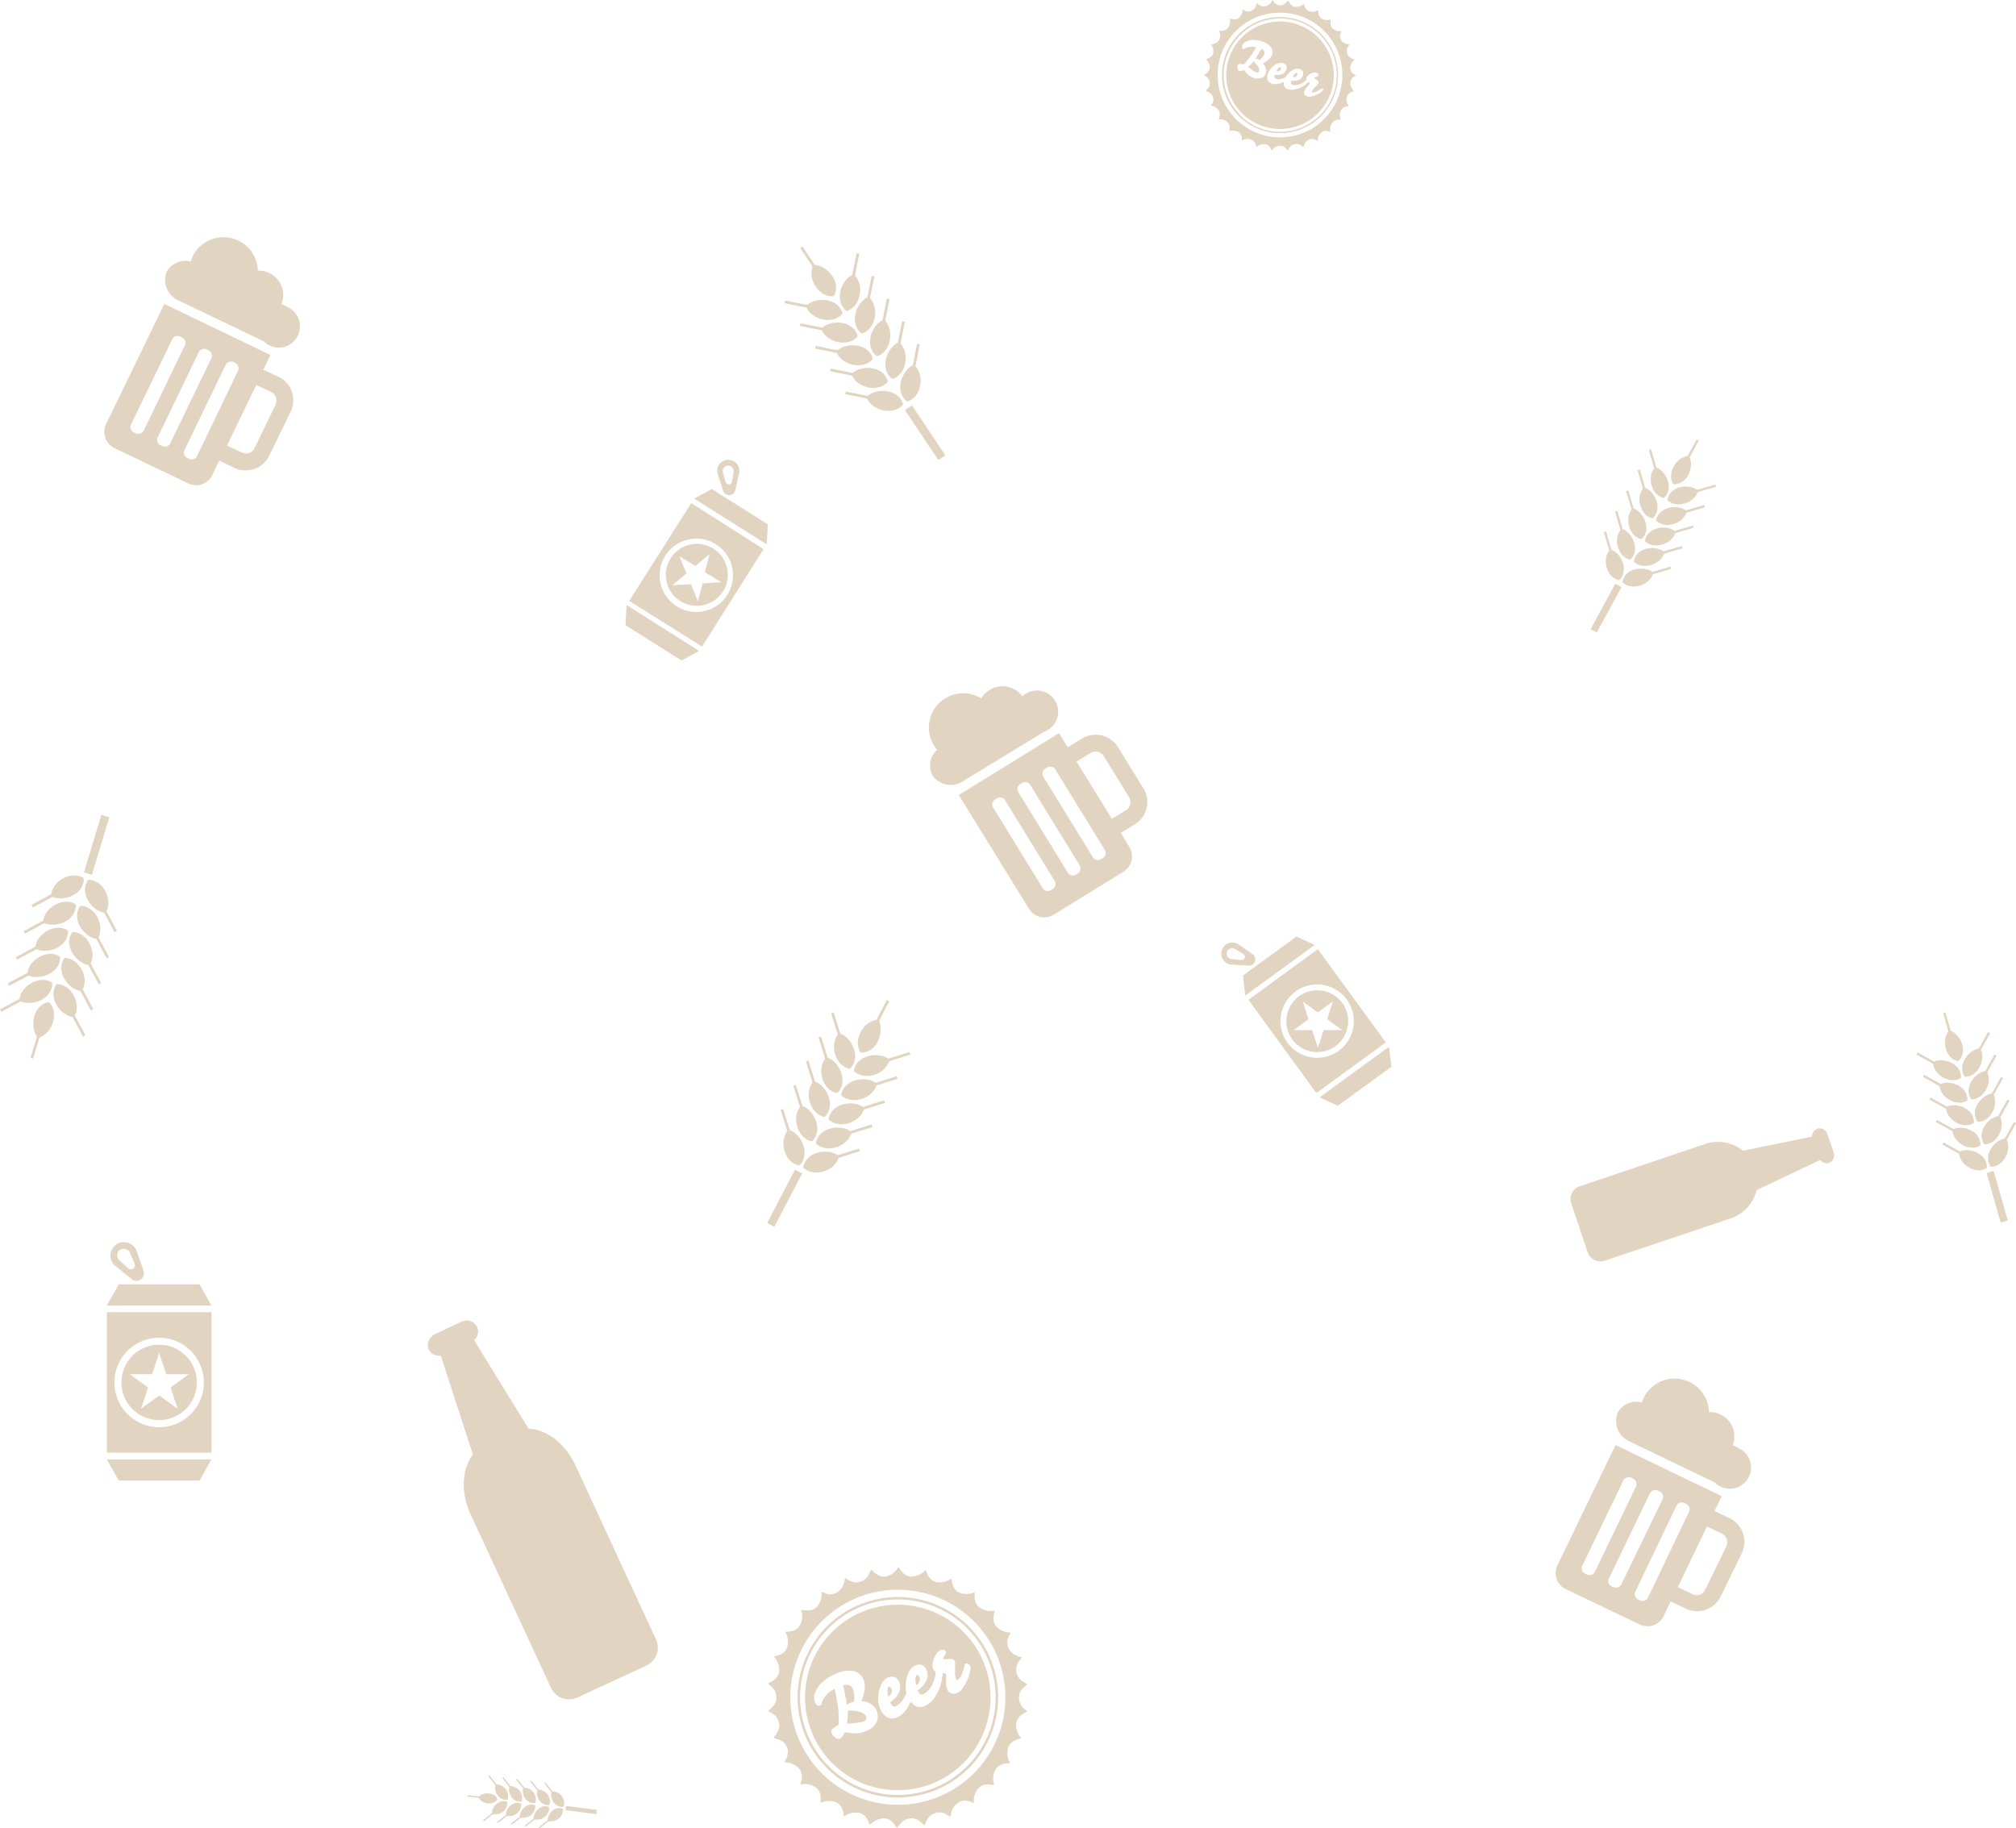 <svg xmlns="http://www.w3.org/2000/svg" viewBox="0 0 285.16 258.58"><defs><style>.cls-1{opacity:0.41;}.cls-2{fill:#b69564;}</style></defs><g id="圖層_2" data-name="圖層 2"><g id="圖層_1-2" data-name="圖層 1"><g id="Group_6394" data-name="Group 6394" class="cls-1"><g id="Group_6380" data-name="Group 6380"><path id="Path_30447" data-name="Path 30447" class="cls-2" d="M128,58l1-.65,4.72,7.07-1,.65Z"/><path id="Path_30448" data-name="Path 30448" class="cls-2" d="M122.74,56c1.32-1.16,4.44-1,5,1.22-1.23,1.55-4.24,1-5.09-.84l-3.08-.62.07-.37Z"/><path id="Path_30449" data-name="Path 30449" class="cls-2" d="M127,48.5l.61-3.06.38.08-.62,3.08c1.39,1.5.73,4.48-1.17,5-1.84-1.4-.78-4.35.8-5.12Z"/><path id="Path_30450" data-name="Path 30450" class="cls-2" d="M120.6,52.75c1.32-1.16,4.44-1,5,1.23-1.23,1.54-4.24,1-5.09-.85l-3.08-.61.08-.38,3.06.61Z"/><path id="Path_30451" data-name="Path 30451" class="cls-2" d="M124.83,45.3l.61-3.07.38.08-.62,3.08c1.39,1.5.73,4.48-1.17,5-1.84-1.4-.78-4.34.8-5.11Z"/><path id="Path_30452" data-name="Path 30452" class="cls-2" d="M118.46,49.55c1.32-1.17,4.44-1,5,1.22-1.23,1.55-4.24,1-5.09-.84l-3.08-.62.08-.38Z"/><path id="Path_30453" data-name="Path 30453" class="cls-2" d="M122.69,42.09l.62-3.06.37.07-.62,3.08c1.39,1.5.73,4.49-1.17,5-1.84-1.4-.78-4.35.8-5.12Z"/><path id="Path_30454" data-name="Path 30454" class="cls-2" d="M116.32,46.34c1.32-1.16,4.44-1,5,1.22-1.23,1.55-4.23,1-5.08-.84l-3.09-.62.08-.37,3.06.61Z"/><path id="Path_30455" data-name="Path 30455" class="cls-2" d="M120.55,38.88l.62-3.06.37.08L120.93,39c1.38,1.5.72,4.48-1.18,5-1.83-1.4-.78-4.35.8-5.12Z"/><path id="Path_30456" data-name="Path 30456" class="cls-2" d="M114.18,43.13c1.32-1.16,4.44-1,5,1.23-1.23,1.54-4.24,1-5.09-.85L111,42.89l.08-.37,3.06.61Z"/><path id="Path_30457" data-name="Path 30457" class="cls-2" d="M115.24,37.47c1.76.12,3.86,2.43,2.69,4.43-2,.22-3.7-2.28-3-4.2l-1.74-2.62.32-.21,1.73,2.6Z"/><path id="Path_30458" data-name="Path 30458" class="cls-2" d="M129.11,51.71l.61-3.06.38.07-.62,3.08c1.39,1.5.73,4.49-1.17,5-1.84-1.4-.78-4.35.8-5.12Z"/></g><g id="Group_6381" data-name="Group 6381"><path id="Path_30459" data-name="Path 30459" class="cls-2" d="M112.46,165.45l1,.55-3.94,7.54-1-.55Z"/><path id="Path_30460" data-name="Path 30460" class="cls-2" d="M111.72,159.87c1.65.59,3,3.41,1.34,5-2-.34-2.92-3.24-1.7-4.87l-.94-3,.37-.12.93,3Z"/><path id="Path_30461" data-name="Path 30461" class="cls-2" d="M120.29,160l3-.94.12.37-3,.94c-.65,1.93-3.58,2.79-5,1.38.35-2.28,3.44-2.77,4.87-1.75Z"/><path id="Path_30462" data-name="Path 30462" class="cls-2" d="M113.51,156.45c1.65.6,3,3.41,1.34,5-1.95-.34-2.92-3.23-1.7-4.87l-.94-3,.36-.11.94,3Z"/><path id="Path_30463" data-name="Path 30463" class="cls-2" d="M122.08,156.58l3-.93.11.36-3,.94c-.65,1.94-3.58,2.79-5,1.39C117.55,156.05,120.64,155.57,122.08,156.58Z"/><path id="Path_30464" data-name="Path 30464" class="cls-2" d="M115.29,153c1.65.6,3,3.42,1.34,5-1.94-.33-2.92-3.23-1.7-4.86l-.94-3,.37-.12.93,3Z"/><path id="Path_30465" data-name="Path 30465" class="cls-2" d="M123.86,153.17l3-.94.12.37-3,.94c-.65,1.93-3.58,2.79-5,1.38.35-2.28,3.44-2.77,4.87-1.75Z"/><path id="Path_30466" data-name="Path 30466" class="cls-2" d="M117.08,149.62c1.65.6,3,3.41,1.34,5-2-.34-2.92-3.23-1.7-4.87l-.94-3,.36-.11.94,3Z"/><path id="Path_30467" data-name="Path 30467" class="cls-2" d="M125.65,149.75l3-.93.12.36-3,.94c-.65,1.94-3.59,2.79-5,1.39.35-2.29,3.43-2.77,4.87-1.76Z"/><path id="Path_30468" data-name="Path 30468" class="cls-2" d="M118.86,146.2c1.66.6,3,3.42,1.34,5-1.94-.33-2.92-3.23-1.7-4.87l-.94-3,.37-.11.93,3Z"/><path id="Path_30469" data-name="Path 30469" class="cls-2" d="M124.34,144.42c.74,1.59-.28,4.54-2.59,4.48-1.14-1.61.22-4.35,2.24-4.64l1.45-2.79.34.18Z"/><path id="Path_30470" data-name="Path 30470" class="cls-2" d="M118.51,163.41l3-.93.11.37-3,.94c-.65,1.93-3.58,2.79-5,1.38.35-2.29,3.44-2.77,4.88-1.76Z"/></g><g id="Group_6382" data-name="Group 6382"><path id="Path_30471" data-name="Path 30471" class="cls-2" d="M80,256.07l.07-.6,4.35.55-.07.6Z"/><path id="Path_30472" data-name="Path 30472" class="cls-2" d="M77.47,257.44c0-.91,1.1-2.08,2.17-1.55a1.67,1.67,0,0,1-1.59,1.74,1.71,1.71,0,0,1-.45,0l-1.28,1-.12-.15,1.27-1Z"/><path id="Path_30473" data-name="Path 30473" class="cls-2" d="M76,253.27,75,252l.16-.12,1,1.28a1.68,1.68,0,0,1,1.64,1.7,2.34,2.34,0,0,1-.07.45c-1.17.24-2-1.16-1.73-2Z"/><path id="Path_30474" data-name="Path 30474" class="cls-2" d="M75.5,257.19c0-.91,1.1-2.07,2.17-1.55a1.65,1.65,0,0,1-1.58,1.74,1.79,1.79,0,0,1-.46,0l-1.28,1-.12-.15,1.27-1Z"/><path id="Path_30475" data-name="Path 30475" class="cls-2" d="M74,253l-1-1.27.16-.13,1,1.28a1.67,1.67,0,0,1,1.64,1.7,2.22,2.22,0,0,1-.07.45c-1.17.25-2-1.16-1.73-2Z"/><path id="Path_30476" data-name="Path 30476" class="cls-2" d="M73.53,256.94c0-.9,1.1-2.07,2.18-1.55a1.67,1.67,0,0,1-1.59,1.74,1.44,1.44,0,0,1-.46,0l-1.28,1-.12-.16,1.27-1Z"/><path id="Path_30477" data-name="Path 30477" class="cls-2" d="M72.05,252.78l-1-1.27.16-.12,1,1.28a1.66,1.66,0,0,1,1.64,1.69,2.32,2.32,0,0,1-.07.46c-1.17.24-2-1.16-1.73-2Z"/><path id="Path_30478" data-name="Path 30478" class="cls-2" d="M71.56,256.7c0-.91,1.1-2.08,2.17-1.55a1.65,1.65,0,0,1-1.58,1.74,1.75,1.75,0,0,1-.46,0l-1.28,1-.12-.15,1.27-1Z"/><path id="Path_30479" data-name="Path 30479" class="cls-2" d="M70.08,252.53l-1-1.27.16-.12,1,1.28a1.68,1.68,0,0,1,1.64,1.7,2.34,2.34,0,0,1-.07.45c-1.17.24-2-1.16-1.73-2Z"/><path id="Path_30480" data-name="Path 30480" class="cls-2" d="M69.59,256.45c0-.91,1.1-2.07,2.17-1.55a1.65,1.65,0,0,1-1.58,1.74,1.75,1.75,0,0,1-.46,0l-1.28,1-.12-.15,1.27-1Z"/><path id="Path_30481" data-name="Path 30481" class="cls-2" d="M67.74,254.13c.64-.65,2.25-.68,2.63.44a1.66,1.66,0,0,1-2.35.11,1.64,1.64,0,0,1-.29-.35l-1.61-.2,0-.2,1.6.2Z"/><path id="Path_30482" data-name="Path 30482" class="cls-2" d="M78,253.52l-1-1.27.16-.12,1,1.28a1.67,1.67,0,0,1,1.64,1.7,1.78,1.78,0,0,1-.08.45c-1.16.24-2-1.16-1.72-2Z"/></g><g id="Group_6383" data-name="Group 6383"><path id="Path_30483" data-name="Path 30483" class="cls-2" d="M13,123.75l-1.12-.34,2.46-8.14,1.12.34Z"/><path id="Path_30484" data-name="Path 30484" class="cls-2" d="M14.73,129.11c-1.74-.28-3.6-2.79-2.25-4.67,2,0,3.47,2.63,2.58,4.47l1.48,2.77-.34.18-1.47-2.75Z"/><path id="Path_30485" data-name="Path 30485" class="cls-2" d="M6.28,130.58l-2.75,1.48-.18-.34,2.77-1.49c.27-2,3-3.41,4.62-2.28C10.82,130.26,7.88,131.31,6.28,130.58Z"/><path id="Path_30486" data-name="Path 30486" class="cls-2" d="M13.61,132.8c-1.74-.28-3.6-2.79-2.25-4.67,2,0,3.47,2.63,2.58,4.47l1.48,2.77-.34.18-1.47-2.75Z"/><path id="Path_30487" data-name="Path 30487" class="cls-2" d="M5.16,134.27l-2.75,1.47-.18-.33L5,133.92c.28-2,3-3.41,4.62-2.28.09,2.31-2.86,3.36-4.46,2.63Z"/><path id="Path_30488" data-name="Path 30488" class="cls-2" d="M12.49,136.49c-1.73-.28-3.6-2.79-2.25-4.67,2,0,3.47,2.63,2.58,4.47l1.49,2.77-.34.18-1.47-2.75Z"/><path id="Path_30489" data-name="Path 30489" class="cls-2" d="M4.05,138,1.3,139.43l-.19-.33,2.78-1.49c.27-2,3-3.41,4.62-2.28C8.59,137.64,5.65,138.69,4.05,138Z"/><path id="Path_30490" data-name="Path 30490" class="cls-2" d="M11.38,140.18c-1.74-.28-3.6-2.79-2.25-4.67,2,0,3.47,2.63,2.58,4.47l1.48,2.77-.34.18-1.47-2.75Z"/><path id="Path_30491" data-name="Path 30491" class="cls-2" d="M2.93,141.65.18,143.12,0,142.78l2.77-1.48c.28-2,3-3.41,4.62-2.29C7.48,141.32,4.53,142.38,2.93,141.65Z"/><path id="Path_30492" data-name="Path 30492" class="cls-2" d="M10.27,143.87c-1.74-.28-3.6-2.79-2.26-4.67,2,0,3.47,2.63,2.58,4.47l1.49,2.77-.34.18-1.47-2.75Z"/><path id="Path_30493" data-name="Path 30493" class="cls-2" d="M5.22,146.65c-1-1.43-.57-4.52,1.7-4.9,1.43,1.38.6,4.32-1.33,5l-.91,3-.36-.11.9-3Z"/><path id="Path_30494" data-name="Path 30494" class="cls-2" d="M7.39,126.89l-2.75,1.48L4.46,128l2.77-1.49c.28-2,3-3.41,4.62-2.28.09,2.31-2.86,3.36-4.46,2.63Z"/></g><g id="Group_6384" data-name="Group 6384"><path id="Path_30495" data-name="Path 30495" class="cls-2" d="M281,165.93l1-.28,2,7-1,.28-2-7Z"/><path id="Path_30496" data-name="Path 30496" class="cls-2" d="M277.24,162.89c1.39-.61,3.9.33,3.8,2.31-1.4,1-3.73-.27-3.94-2l-2.37-1.31.16-.29,2.35,1.3Z"/><path id="Path_30497" data-name="Path 30497" class="cls-2" d="M282.65,157.88l1.3-2.34.29.16-1.3,2.36c.74,1.59-.58,3.86-2.27,3.81-1.14-1.63.49-3.76,2-4Z"/><path id="Path_30498" data-name="Path 30498" class="cls-2" d="M276.33,159.71c1.38-.61,3.9.33,3.8,2.31-1.41.95-3.73-.28-3.95-2l-2.36-1.3.16-.29,2.34,1.3Z"/><path id="Path_30499" data-name="Path 30499" class="cls-2" d="M281.74,154.7l1.3-2.35.29.16L282,154.88c.74,1.58-.57,3.86-2.27,3.81-1.14-1.63.49-3.77,2-4Z"/><path id="Path_30500" data-name="Path 30500" class="cls-2" d="M275.41,156.53c1.38-.61,3.9.32,3.8,2.31-1.41.95-3.73-.28-3.94-2l-2.37-1.3.16-.29,2.35,1.3Z"/><path id="Path_30501" data-name="Path 30501" class="cls-2" d="M280.82,151.52l1.3-2.35.29.16-1.31,2.36c.75,1.59-.57,3.86-2.27,3.81-1.14-1.62.5-3.76,2-4Z"/><path id="Path_30502" data-name="Path 30502" class="cls-2" d="M274.49,153.34c1.39-.61,3.9.33,3.8,2.32-1.41.94-3.73-.28-3.94-2L272,152.33l.16-.29,2.35,1.3Z"/><path id="Path_30503" data-name="Path 30503" class="cls-2" d="M279.9,148.34l1.3-2.35.29.16-1.3,2.36c.74,1.59-.58,3.86-2.27,3.81-1.14-1.63.49-3.76,2-4Z"/><path id="Path_30504" data-name="Path 30504" class="cls-2" d="M273.58,150.16c1.38-.61,3.9.33,3.8,2.31-1.41.95-3.74-.27-3.95-2l-2.36-1.31.15-.29,2.35,1.3Z"/><path id="Path_30505" data-name="Path 30505" class="cls-2" d="M275.92,145.8c1.41.55,2.52,3,1.05,4.33-1.67-.33-2.44-2.84-1.37-4.22l-.74-2.6.31-.09.75,2.58Z"/><path id="Path_30506" data-name="Path 30506" class="cls-2" d="M283.57,161.07l1.3-2.35.29.16-1.31,2.36c.75,1.59-.57,3.86-2.27,3.81-1.14-1.63.5-3.76,2-4Z"/></g><g id="Group_6385" data-name="Group 6385"><path id="Path_30507" data-name="Path 30507" class="cls-2" d="M228.48,82.57l.88.49-3.5,6.41L225,89Z"/><path id="Path_30508" data-name="Path 30508" class="cls-2" d="M227.94,77.76c1.41.54,2.53,3,1.07,4.32-1.67-.32-2.46-2.83-1.38-4.21l-.77-2.6.32-.09.75,2.58Z"/><path id="Path_30509" data-name="Path 30509" class="cls-2" d="M235.3,78l2.58-.76.09.32-2.59.76c-.59,1.65-3.13,2.34-4.29,1.11.33-2,3-2.33,4.21-1.43Z"/><path id="Path_30510" data-name="Path 30510" class="cls-2" d="M229.52,74.85c1.42.54,2.54,3,1.08,4.32-1.67-.32-2.46-2.82-1.39-4.21l-.76-2.59.32-.1.75,2.58Z"/><path id="Path_30511" data-name="Path 30511" class="cls-2" d="M236.89,75.1l2.57-.75.1.31-2.59.76c-.59,1.65-3.13,2.34-4.3,1.11.34-2,3-2.32,4.22-1.43Z"/><path id="Path_30512" data-name="Path 30512" class="cls-2" d="M231.11,71.94c1.41.55,2.54,3,1.08,4.32-1.67-.31-2.46-2.82-1.39-4.21L230,69.46l.32-.09.75,2.57Z"/><path id="Path_30513" data-name="Path 30513" class="cls-2" d="M238.48,72.2l2.57-.76.1.32-2.6.76c-.58,1.65-3.12,2.34-4.29,1.11C234.6,71.67,237.26,71.3,238.48,72.2Z"/><path id="Path_30514" data-name="Path 30514" class="cls-2" d="M232.7,69c1.41.55,2.54,3,1.07,4.32-1.66-.31-2.45-2.82-1.38-4.21l-.76-2.59.32-.09L232.7,69Z"/><path id="Path_30515" data-name="Path 30515" class="cls-2" d="M240.07,69.29l2.57-.75.09.31-2.59.76c-.59,1.65-3.12,2.34-4.29,1.11.34-2,3-2.32,4.22-1.43Z"/><path id="Path_30516" data-name="Path 30516" class="cls-2" d="M234.29,66.13c1.41.54,2.54,3,1.07,4.32-1.66-.32-2.45-2.82-1.38-4.21l-.76-2.59.32-.09.75,2.57Z"/><path id="Path_30517" data-name="Path 30517" class="cls-2" d="M239,64.69c.61,1.38-.31,3.9-2.3,3.81-.95-1.4.26-3.74,2-4L240,62.17l.29.16L239,64.68Z"/><path id="Path_30518" data-name="Path 30518" class="cls-2" d="M233.71,80.91l2.58-.75.09.32-2.59.75c-.59,1.66-3.12,2.34-4.29,1.11.33-2,3-2.32,4.21-1.43Z"/></g><g id="Group_6386" data-name="Group 6386"><path id="Path_30519" data-name="Path 30519" class="cls-2" d="M161.73,111.52l-3.59-5.82a3.72,3.72,0,0,0-5.12-1.21h0l-2,1.22-1.22-2-14.18,8.75,9.94,16.11a2.53,2.53,0,0,0,3.49.82h0l9.87-6.09a2.52,2.52,0,0,0,.82-3.48l-1.22-2,2-1.22a3.72,3.72,0,0,0,1.21-5.12ZM148.9,125.76l-.25.15a.85.85,0,0,1-1.16-.27l-7-11.39a.83.83,0,0,1,.27-1.16l.25-.15a.83.83,0,0,1,1.16.27l7,11.39A.85.85,0,0,1,148.9,125.76Zm3.55-2.19-.25.15a.84.84,0,0,1-1.16-.27l-7-11.39a.84.84,0,0,1,.27-1.16l.25-.15a.84.84,0,0,1,1.16.27l7,11.39a.84.84,0,0,1-.27,1.15Zm3.54-2.19-.25.16a.85.85,0,0,1-1.16-.28l-7-11.38a.84.84,0,0,1,.28-1.16l.25-.16a.85.85,0,0,1,1.16.27l7,11.39A.85.85,0,0,1,156,121.38Zm3.28-6.77-2,1.22-5-8.1,2-1.22a1.35,1.35,0,0,1,1.85.44h0l3.59,5.82a1.34,1.34,0,0,1-.44,1.84Z"/><path id="Path_30520" data-name="Path 30520" class="cls-2" d="M147.68,103.51a3,3,0,1,0-3.07-5,3.46,3.46,0,0,0-4.82-.78,3.73,3.73,0,0,0-1,1.06,4.85,4.85,0,0,0-6.24,7.27,3,3,0,0,0-.62,3.68,3.18,3.18,0,0,0,4.43.68Z"/></g><g id="Group_6387" data-name="Group 6387"><path id="Path_30521" data-name="Path 30521" class="cls-2" d="M39.35,53.3l-2.1-1,1-2.09L23.25,43,15,60a2.55,2.55,0,0,0,1.18,3.38l10.45,5A2.53,2.53,0,0,0,30,67.25l1-2.09,2.1,1a3.73,3.73,0,0,0,5-1.74l3-6.16a3.73,3.73,0,0,0-1.74-5Zm-20.14,8-.27-.13A.85.85,0,0,1,18.55,60L24.36,48a.84.84,0,0,1,1.12-.39h0l.26.13a.84.84,0,0,1,.4,1.12L20.34,60.9a.86.86,0,0,1-1.13.39ZM23,63.1,22.7,63a.85.85,0,0,1-.4-1.13l5.81-12.05a.85.85,0,0,1,1.13-.39l.26.13a.84.84,0,0,1,.4,1.12h0L24.09,62.7a.85.85,0,0,1-1.13.4Zm4.88,1.41a.85.85,0,0,1-1.13.4l-.26-.13a.84.84,0,0,1-.39-1.13h0l5.8-12A.84.84,0,0,1,33,51.21h0l.27.12a.85.85,0,0,1,.39,1.13Zm11.1-7.27L36,63.4a1.34,1.34,0,0,1-1.79.62l-2.1-1,4.14-8.57,2.1,1a1.34,1.34,0,0,1,.62,1.79Z"/><path id="Path_30522" data-name="Path 30522" class="cls-2" d="M39.81,43a3.44,3.44,0,0,0-3.34-4.71,4.86,4.86,0,0,0-9.23-2A5.46,5.46,0,0,0,27,37a3,3,0,0,0-3.43,1.46,3.18,3.18,0,0,0,1.81,4.1L37.3,48.28a3,3,0,1,0,3.36-4.85,2.91,2.91,0,0,0-.85-.41Z"/></g><g id="Group_6388" data-name="Group 6388"><path id="Path_30523" data-name="Path 30523" class="cls-2" d="M244.61,214.74l-2.09-1,1-2.1-15-7.23-8.22,17a2.53,2.53,0,0,0,1.18,3.38l10.45,5a2.53,2.53,0,0,0,3.38-1.17h0l1-2.09,2.1,1a3.72,3.72,0,0,0,5-1.74l3-6.16A3.72,3.72,0,0,0,244.61,214.74Zm-20.14,8-.26-.13a.84.84,0,0,1-.4-1.12h0l5.8-12.05a.85.85,0,0,1,1.13-.4h0l.27.13a.85.85,0,0,1,.39,1.13h0l-5.81,12.05a.84.84,0,0,1-1.12.39Zm3.76,1.81-.27-.13a.83.83,0,0,1-.39-1.12h0l5.81-12.05a.84.84,0,0,1,1.12-.4l.27.13a.84.84,0,0,1,.39,1.12h0l-5.81,12a.84.84,0,0,1-1.12.39ZM233.1,226a.84.84,0,0,1-1.12.39l-.27-.13a.84.84,0,0,1-.39-1.12L237.13,213a.84.84,0,0,1,1.12-.39h0l.26.13a.84.84,0,0,1,.4,1.12h0Zm11.1-7.28-3,6.16a1.33,1.33,0,0,1-1.78.63l-2.1-1,4.13-8.58,2.1,1a1.34,1.34,0,0,1,.63,1.79h0Z"/><path id="Path_30524" data-name="Path 30524" class="cls-2" d="M245.08,204.46a3.46,3.46,0,0,0-1.94-4.48,3.4,3.4,0,0,0-1.41-.23,4.86,4.86,0,0,0-9.49-1.35,3,3,0,0,0-3.43,1.45,3.2,3.2,0,0,0,1.81,4.11l11.94,5.75a3,3,0,1,0,3.36-4.85,2.6,2.6,0,0,0-.84-.4Z"/></g><path id="Path_30525" data-name="Path 30525" class="cls-2" d="M60.63,190.92a1.73,1.73,0,0,1,1-2.23L65.17,187a1.73,1.73,0,0,1,2.33.7,1.67,1.67,0,0,1-.44,1.88l7.7,12.51c2.52.1,5.21,2.09,6.65,5.22l11.37,24.58a2.8,2.8,0,0,1-1.37,3.73l-9.74,4.5a2.8,2.8,0,0,1-3.73-1.37h0L66.57,214.22c-1.45-3.13-1.23-6.46.33-8.45l-4.55-14a1.64,1.64,0,0,1-1.71-.88Z"/><path id="Path_30526" data-name="Path 30526" class="cls-2" d="M257.06,159.65a1.16,1.16,0,0,1,1.43.81l.86,2.53a1.18,1.18,0,0,1-.65,1.52,1.11,1.11,0,0,1-1.23-.43l-9,4.27a5.66,5.66,0,0,1-4,4.11L227,178.33a1.93,1.93,0,0,1-2.43-1.2l-2.32-6.9a1.9,1.9,0,0,1,1.2-2.42h0l17.42-5.87a5.67,5.67,0,0,1,5.68.84l9.76-2a1.12,1.12,0,0,1,.72-1.09Z"/><g id="Group_6389" data-name="Group 6389"><path id="Path_30527" data-name="Path 30527" class="cls-2" d="M126.14,239.39a.84.84,0,0,0-.06-.54.51.51,0,0,0-.17-.24.2.2,0,0,0-.2,0c-.08,0-.14.17-.17.4a2.4,2.4,0,0,0,.12,1A1.08,1.08,0,0,0,126.14,239.39Z"/><path id="Path_30528" data-name="Path 30528" class="cls-2" d="M121.76,242.19a6.13,6.13,0,0,0-1.85-.22,6.92,6.92,0,0,1,0,.91,4.94,4.94,0,0,1-.12.93q.77,0,1.41-.12a4.16,4.16,0,0,0,1-.2.57.57,0,0,0,.3-.27.47.47,0,0,0,0-.4A1.13,1.13,0,0,0,121.76,242.19Z"/><path id="Path_30529" data-name="Path 30529" class="cls-2" d="M120.27,240.88l.26-.1.28-.09a3.94,3.94,0,0,0,0-1,2.21,2.21,0,0,0-.17-.76.85.85,0,0,0-.46-.52,1.45,1.45,0,0,0-.92,0c.13.59.24,1.11.33,1.57s.15.84.19,1.18A2.35,2.35,0,0,1,120.27,240.88Z"/><path id="Path_30530" data-name="Path 30530" class="cls-2" d="M127,227a13.12,13.12,0,1,0,13.11,13.11h0A13.11,13.11,0,0,0,127,227ZM124,243.59a2.73,2.73,0,0,1-1.55,1.3,3.46,3.46,0,0,1-1.23.29,6.92,6.92,0,0,1-1.69-.16,4.76,4.76,0,0,1-.39.64.91.91,0,0,1-.35.29.71.71,0,0,1-.58-.11,1.42,1.42,0,0,1-.59-.71.46.46,0,0,1,.12-.55,3.63,3.63,0,0,1,.87-.57,12.26,12.26,0,0,0,0-1.6c0-.59-.12-1.19-.22-1.81s-.21-1.18-.34-1.71a4.73,4.73,0,0,0-1.21.92,3,3,0,0,0-.68,1.36l-.13.07a.45.45,0,0,1-.42,0,.84.84,0,0,1-.32-.42,1.88,1.88,0,0,1,0-1.38,4,4,0,0,1,1-1.46,6.73,6.73,0,0,1,1.94-1.21,4.11,4.11,0,0,1,2.58-.37,2,2,0,0,1,1.36,1.24,2.81,2.81,0,0,1,.14,1.32,6,6,0,0,1-.45,1.66,2.85,2.85,0,0,1,1.48.52,1.87,1.87,0,0,1,.63.79A2,2,0,0,1,124,243.59Zm13-8.17a.36.36,0,0,1,.22.18,1.59,1.59,0,0,1,0,.84,6.14,6.14,0,0,1-.39,1.19,5.55,5.55,0,0,1-.64,1.14,1.86,1.86,0,0,1-.74.68,1.25,1.25,0,0,1-.87.1A.94.94,0,0,1,134,239a2.87,2.87,0,0,1-.18-.82c0-.3,0-.57,0-.82a1.87,1.87,0,0,0,0-.53.22.22,0,0,0-.16-.12,1.22,1.22,0,0,0-.33,0,8.55,8.55,0,0,1-.13,1c0,.19-.08.38-.14.57s-.06.23-.1.35a5.88,5.88,0,0,1-.82,1.57,3.16,3.16,0,0,1-1.28,1.1,1.55,1.55,0,0,1-1.39,0,1.65,1.65,0,0,1-.63-.6,6.5,6.5,0,0,1-.66,1.14,3.15,3.15,0,0,1-1.28,1.09,1.55,1.55,0,0,1-1.39,0,2.28,2.28,0,0,1-1-1.21,4,4,0,0,1-.28-1.77,4.35,4.35,0,0,1,.41-1.63,1.91,1.91,0,0,1,.9-1,1.35,1.35,0,0,1,1-.08,1.16,1.16,0,0,1,.65.72,1.82,1.82,0,0,1,0,1.41,3.5,3.5,0,0,1-1.27,1.43,1.13,1.13,0,0,0,.34.52.46.46,0,0,0,.5,0,2.51,2.51,0,0,0,1-.95,3.79,3.79,0,0,0,.45-.9,4.24,4.24,0,0,1-.1-1.23,4.4,4.4,0,0,1,.41-1.63,2,2,0,0,1,.9-1,1.35,1.35,0,0,1,1-.08,1.18,1.18,0,0,1,.65.73,1.79,1.79,0,0,1,0,1.4,3.38,3.38,0,0,1-1.27,1.43,1.21,1.21,0,0,0,.34.53.47.47,0,0,0,.5,0,2.48,2.48,0,0,0,1-.94,4.48,4.48,0,0,0,.62-1.52,3.49,3.49,0,0,0,.07-.71.7.7,0,0,1-.36-.39,1.62,1.62,0,0,1,0-1,3.36,3.36,0,0,1,.41-1,1.56,1.56,0,0,1,.6-.62.89.89,0,0,1,.51-.06.47.47,0,0,1,.32.28.59.59,0,0,1,0,.23,2,2,0,0,0-.26.39,1.5,1.5,0,0,0-.15.42h.28l.32,0a1.89,1.89,0,0,1,.75,0,.42.42,0,0,1,.28.27.92.92,0,0,1,.07.4c0,.16,0,.34,0,.55a8.81,8.81,0,0,0,0,.89,2.24,2.24,0,0,0,.1.63.43.43,0,0,0,.12.17.17.17,0,0,0,.18,0,1.59,1.59,0,0,0,.54-.76,6.75,6.75,0,0,0,.46-1.53.62.62,0,0,1,.38,0Z"/><path id="Path_30531" data-name="Path 30531" class="cls-2" d="M130.09,237.75a.74.74,0,0,0-.05-.53.53.53,0,0,0-.17-.25.24.24,0,0,0-.2,0c-.08,0-.14.17-.18.4a2.59,2.59,0,0,0,.12,1A1,1,0,0,0,130.09,237.75Z"/><path id="Path_30532" data-name="Path 30532" class="cls-2" d="M145.29,238.23c-.07-.16-1.25-.38-1.52-1.7-.25-1.17.76-1.9.73-2.07s-1.29-.1-1.84-1.34.35-2,.27-2.18a2.66,2.66,0,0,1-2.06-.93c-.71-1-.08-2.06-.18-2.19a2.73,2.73,0,0,1-2.23-.48c-.89-.8-.49-2-.62-2.11a2.71,2.71,0,0,1-2.28,0c-1-.6-.89-1.85-1-1.93a2.71,2.71,0,0,1-2.24.47c-1.14-.37-1.24-1.62-1.4-1.67a2.82,2.82,0,0,1-2.11.92c-1.19-.13-1.59-1.32-1.75-1.34a2.69,2.69,0,0,1-1.84,1.34c-1.2.12-1.82-1-2-.95s-.24,1.27-1.54,1.69c-1.14.37-2-.56-2.13-.51s0,1.29-1.15,2-2-.15-2.2-.06a2.75,2.75,0,0,1-.71,2.17c-.89.8-2,.29-2.16.4a2.65,2.65,0,0,1-.25,2.26c-.7,1-1.92.71-2,.84a2.74,2.74,0,0,1,.23,2.27c-.49,1.1-1.74,1.08-1.81,1.25a2.73,2.73,0,0,1,.7,2.17c-.25,1.17-1.48,1.43-1.52,1.59s1.14.62,1.14,2c0,1.2-1.15,1.71-1.15,1.87s1.24.37,1.52,1.7c.24,1.14-.76,1.9-.71,2.11s1.27.06,1.82,1.31c.49,1.09-.38,2-.29,2.17a2.68,2.68,0,0,1,2.08.94c.7,1,.08,2,.18,2.18a2.72,2.72,0,0,1,2.22.49c.89.8.49,2,.62,2.1a2.73,2.73,0,0,1,2.29,0c1,.6.88,1.84,1,1.93a2.71,2.71,0,0,1,2.24-.47c1.14.37,1.27,1.62,1.42,1.68a2.71,2.71,0,0,1,2.09-.93c1.19.13,1.57,1.32,1.74,1.34s.5-1.19,1.85-1.34c1.19-.12,1.81.95,2,.94s.25-1.26,1.53-1.68,2,.57,2.14.51,0-1.29,1.15-2,2.05.15,2.2.06a2.68,2.68,0,0,1,.71-2.17c.89-.8,2-.29,2.15-.4a2.72,2.72,0,0,1,.25-2.26c.7-1,1.93-.71,2-.84a2.74,2.74,0,0,1-.23-2.27c.49-1.09,1.74-1.11,1.8-1.26a2.7,2.7,0,0,1-.69-2.15c.25-1.18,1.47-1.45,1.52-1.6s-1.14-.61-1.14-2C144.14,238.91,145.29,238.39,145.29,238.23ZM127,255.3a15.21,15.21,0,1,1,15.21-15.21A15.21,15.21,0,0,1,127,255.3Z"/><path id="Path_30533" data-name="Path 30533" class="cls-2" d="M127,225.91a14.18,14.18,0,1,0,14.18,14.18h0A14.18,14.18,0,0,0,127,225.91Zm0,28a13.83,13.83,0,1,1,13.83-13.82A13.82,13.82,0,0,1,127,253.91h0Z"/></g><g id="Group_6390" data-name="Group 6390"><path id="Path_30534" data-name="Path 30534" class="cls-2" d="M181,10a.44.44,0,0,0,.19-.25.32.32,0,0,0,0-.17.16.16,0,0,0-.07-.09c-.05,0-.13,0-.24.11a1.65,1.65,0,0,0-.32.46A.6.6,0,0,0,181,10Z"/><path id="Path_30535" data-name="Path 30535" class="cls-2" d="M178,9.5a3.23,3.23,0,0,0-.71-.81,3.14,3.14,0,0,1-.34.4,2.3,2.3,0,0,1-.41.35c.23.19.45.35.65.5a2.55,2.55,0,0,0,.5.3.33.33,0,0,0,.24,0,.26.26,0,0,0,.15-.17A.61.61,0,0,0,178,9.5Z"/><path id="Path_30536" data-name="Path 30536" class="cls-2" d="M177.87,8.36l.15.06.15.07a2.44,2.44,0,0,0,.42-.43,1.9,1.9,0,0,0,.23-.39.58.58,0,0,0,0-.41.87.87,0,0,0-.39-.37c-.17.31-.33.58-.47.8s-.26.43-.37.59A1.47,1.47,0,0,1,177.87,8.36Z"/><path id="Path_30537" data-name="Path 30537" class="cls-2" d="M186.14,5a7.6,7.6,0,1,0,.55,10.74h0A7.59,7.59,0,0,0,186.14,5Zm-7.7,6a1.66,1.66,0,0,1-1.18,0,2.51,2.51,0,0,1-.64-.36,4.48,4.48,0,0,1-.66-.72,3.31,3.31,0,0,1-.42.12.57.57,0,0,1-.26,0,.43.43,0,0,1-.21-.28.87.87,0,0,1,0-.53.26.26,0,0,1,.27-.19,2,2,0,0,1,.59.09,8.17,8.17,0,0,0,.6-.7c.21-.27.41-.56.61-.86s.37-.59.52-.87a2.62,2.62,0,0,0-.88-.07,1.63,1.63,0,0,0-.82.32l-.08,0a.26.26,0,0,1-.17-.18.47.47,0,0,1,0-.31,1.11,1.11,0,0,1,.55-.58,2.29,2.29,0,0,1,1-.23,3.78,3.78,0,0,1,1.3.23,2.43,2.43,0,0,1,1.26.85,1.14,1.14,0,0,1,.1,1.06,1.63,1.63,0,0,1-.45.62,3.35,3.35,0,0,1-.84.54,1.62,1.62,0,0,1,.44.8,1.14,1.14,0,0,1,0,.58,1.18,1.18,0,0,1-.63.73Zm8.75,1.52a.2.2,0,0,1,0,.17.92.92,0,0,1-.33.35,3.94,3.94,0,0,1-.63.36,3.61,3.61,0,0,1-.72.25,1.14,1.14,0,0,1-.58,0,.74.74,0,0,1-.41-.3.55.55,0,0,1,0-.47,1.43,1.43,0,0,1,.25-.43l.3-.36a1.44,1.44,0,0,0,.18-.25.17.17,0,0,0,0-.12,1.59,1.59,0,0,0-.13-.13l-.45.38-.28.19-.18.11a3.38,3.38,0,0,1-1,.36,1.81,1.81,0,0,1-1,0,.87.87,0,0,1-.6-.53,1.07,1.07,0,0,1,0-.5,3.56,3.56,0,0,1-.72.23,1.92,1.92,0,0,1-1,0,1,1,0,0,1-.6-.54,1.3,1.3,0,0,1,.07-.89,2.29,2.29,0,0,1,.56-.87,2.45,2.45,0,0,1,.81-.54,1.11,1.11,0,0,1,.76-.07.8.8,0,0,1,.46.35.71.71,0,0,1,0,.57,1.08,1.08,0,0,1-.53.62,2,2,0,0,1-1.1.12.74.74,0,0,0-.06.36.32.32,0,0,0,.21.21,1.63,1.63,0,0,0,.82,0,2.55,2.55,0,0,0,.54-.22,2.37,2.37,0,0,1,.43-.57,2.61,2.61,0,0,1,.81-.54,1.11,1.11,0,0,1,.76-.06.78.78,0,0,1,.46.34.71.71,0,0,1,0,.57,1.05,1.05,0,0,1-.53.62,2,2,0,0,1-1.1.13.7.7,0,0,0-.06.35.28.28,0,0,0,.21.21,1.4,1.4,0,0,0,.81,0,2.53,2.53,0,0,0,.86-.41,2.68,2.68,0,0,0,.3-.28l0-.14a.45.45,0,0,1,0-.16,1,1,0,0,1,.37-.42,1.69,1.69,0,0,1,.57-.28.85.85,0,0,1,.5,0,.46.46,0,0,1,.24.17.26.26,0,0,1,0,.24.45.45,0,0,1-.06.12l-.27.07a1,1,0,0,0-.23.12l.12.11.15.12a1.3,1.3,0,0,1,.32.3.26.26,0,0,1,0,.23.82.82,0,0,1-.12.2c-.06.07-.14.14-.23.23a4.12,4.12,0,0,0-.35.37,1.27,1.27,0,0,0-.2.31.25.25,0,0,0,0,.12.12.12,0,0,0,.07.07.88.88,0,0,0,.53-.11,4,4,0,0,0,.79-.48.31.31,0,0,1,.17.13Z"/><path id="Path_30538" data-name="Path 30538" class="cls-2" d="M183.31,10.82a.45.45,0,0,0,.18-.25.36.36,0,0,0,0-.17.12.12,0,0,0-.08-.09c-.05,0-.13,0-.23.1a1.59,1.59,0,0,0-.32.46A.56.56,0,0,0,183.31,10.82Z"/><path id="Path_30539" data-name="Path 30539" class="cls-2" d="M189.66,16.92a1.51,1.51,0,0,1,0-1.31c.35-.6,1.07-.53,1.12-.61a1.6,1.6,0,0,1-.27-1.29c.22-.66.94-.74,1-.83a1.58,1.58,0,0,1-.52-1.2c.07-.7.76-.92.77-1S191,10.38,191,9.6s.56-1,.55-1.15-.74-.14-1-.89.34-1.14.3-1.24-.75,0-1.14-.66.09-1.18,0-1.27A1.58,1.58,0,0,1,188.46,4c-.47-.51-.17-1.18-.24-1.25a1.55,1.55,0,0,1-1.31-.14c-.56-.41-.4-1.12-.48-1.18a1.57,1.57,0,0,1-1.32.13c-.63-.28-.63-1-.72-1a1.54,1.54,0,0,1-1.26.4c-.67-.14-.82-.86-.92-.87s-.36.65-1.14.65S180.08,0,180,0s-.21.71-1,.88-1.1-.45-1.2-.43-.06.75-.78,1.07-1.17-.21-1.27-.17a1.57,1.57,0,0,1-.54,1.21c-.56.4-1.19,0-1.27.1A1.53,1.53,0,0,1,173.66,4c-.46.51-1.15.29-1.22.36a1.53,1.53,0,0,1,0,1.32c-.34.59-1.06.52-1.12.63a1.49,1.49,0,0,1,.27,1.27c-.21.66-.94.72-1,.82a1.6,1.6,0,0,1,.53,1.21c-.07.7-.77.92-.78,1s.69.29.78,1.08-.57,1-.55,1.14.73.14,1,.89-.34,1.14-.3,1.24a1.58,1.58,0,0,1,1.14.66c.34.6-.09,1.19,0,1.28a1.54,1.54,0,0,1,1.26.41c.46.52.16,1.18.23,1.25a1.58,1.58,0,0,1,1.31.14c.56.41.41,1.11.49,1.17a1.55,1.55,0,0,1,1.31-.12c.64.28.63,1,.72,1.05a1.54,1.54,0,0,1,1.26-.4c.68.14.83.86.92.87s.36-.65,1.15-.65,1,.66,1.08.66.22-.72,1-.88,1.1.44,1.2.43.06-.75.78-1.07,1.18.2,1.26.16a1.57,1.57,0,0,1,.54-1.2c.57-.41,1.19-.05,1.27-.1a1.57,1.57,0,0,1,.28-1.29C188.9,16.77,189.6,17,189.66,16.92Zm-14.51.24a8.82,8.82,0,1,1,12.45-.64,8.82,8.82,0,0,1-12.45.64Z"/><path id="Path_30540" data-name="Path 30540" class="cls-2" d="M186.55,4.52a8.21,8.21,0,1,0,.6,11.6h0A8.21,8.21,0,0,0,186.55,4.52Zm-10.86,12A8,8,0,1,1,187,16a8,8,0,0,1-11.31.58Z"/></g><g id="Group_6391" data-name="Group 6391"><path id="Path_30541" data-name="Path 30541" class="cls-2" d="M15.11,205.49h14.8V185.62H15.11Zm7.4-16.26a6.33,6.33,0,1,1-6.33,6.33h0a6.33,6.33,0,0,1,6.33-6.33Z"/><path id="Path_30542" data-name="Path 30542" class="cls-2" d="M18.69,181a1.09,1.09,0,0,0,1.5-.29,1.11,1.11,0,0,0,.1-1l-1-2.84a1.91,1.91,0,1,0-3.52,1.5,2.22,2.22,0,0,0,.3.49Zm-1.17-4.35a1,1,0,0,1,.84.51l.66,1.52a.6.6,0,0,1-.23.8.57.57,0,0,1-.67-.08l-1.29-1.17a1,1,0,0,1,0-1.33,1,1,0,0,1,.65-.25Z"/><path id="Path_30543" data-name="Path 30543" class="cls-2" d="M16.8,209.44H28.22l1.69-3H15.11Z"/><path id="Path_30544" data-name="Path 30544" class="cls-2" d="M22.51,200.88a5.33,5.33,0,1,0-5.33-5.32A5.31,5.31,0,0,0,22.51,200.88Zm-1-6.49,1-3,1,3h3.2l-2.58,1.89,1,3-2.59-1.87-2.59,1.87,1-3-2.58-1.89Z"/><path id="Path_30545" data-name="Path 30545" class="cls-2" d="M16.8,181.68l-1.69,3h14.8l-1.68-3Z"/></g><g id="Group_6392" data-name="Group 6392"><path id="Path_30546" data-name="Path 30546" class="cls-2" d="M89,85,99.3,91.46,108,77.68,97.78,71.17Zm12.28-8a5.19,5.19,0,1,1-7.17,1.6h0a5.2,5.2,0,0,1,7.17-1.6Z"/><path id="Path_30547" data-name="Path 30547" class="cls-2" d="M102.32,69.51a.89.89,0,0,0,1.56.12,1,1,0,0,0,.13-.33l.55-2.41a1.57,1.57,0,1,0-3.1-.54,1.4,1.4,0,0,0,0,.5Zm1.1-3.53a.75.75,0,0,1,.36.72l-.22,1.35a.47.47,0,0,1-.93.1l-.38-1.37a.78.78,0,0,1,.61-.91.73.73,0,0,1,.56.11Z"/><path id="Path_30548" data-name="Path 30548" class="cls-2" d="M88.47,88.43l7.92,5,2.5-1.35L88.63,85.59Z"/><path id="Path_30549" data-name="Path 30549" class="cls-2" d="M96.2,85a4.38,4.38,0,1,0-1.35-6h0A4.37,4.37,0,0,0,96.2,85Zm2.16-4.94,2-1.67-.65,2.54L102,82.36l-2.62.17-.66,2.54-1-2.44-2.63.16,2-1.68-1-2.44Z"/><path id="Path_30550" data-name="Path 30550" class="cls-2" d="M100.69,69.18l-2.5,1.35L108.45,77l.15-2.83Z"/></g><g id="Group_6393" data-name="Group 6393"><path id="Path_30551" data-name="Path 30551" class="cls-2" d="M186.2,154.62l9.82-7.16-9.61-13.19-9.82,7.16Zm-2.95-14.37a5.19,5.19,0,1,1-1.14,7.25A5.19,5.19,0,0,1,183.25,140.25Z"/><path id="Path_30552" data-name="Path 30552" class="cls-2" d="M176.71,136.6a.89.89,0,0,0,.42-1.65l-2-1.4a1.57,1.57,0,0,0-1.62,2.69,1.49,1.49,0,0,0,.45.19Zm-2.88-2.33a.77.77,0,0,1,.8-.06l1.18.69a.48.48,0,0,1-.26.91l-1.41-.15a.77.77,0,0,1-.62-.9.8.8,0,0,1,.31-.49Z"/><path id="Path_30553" data-name="Path 30553" class="cls-2" d="M189.22,156.42l7.59-5.52-.34-2.82-9.82,7.15Z"/><path id="Path_30554" data-name="Path 30554" class="cls-2" d="M188.88,148a4.37,4.37,0,1,0-6.11-1h0A4.38,4.38,0,0,0,188.88,148Zm-3.8-3.83-.81-2.5,2.13,1.54,2.13-1.54-.8,2.5,2.12,1.54h-2.62l-.82,2.5-.82-2.49H183Z"/><path id="Path_30555" data-name="Path 30555" class="cls-2" d="M175.8,138l.34,2.82,9.82-7.15-2.57-1.19Z"/></g></g></g></g></svg>